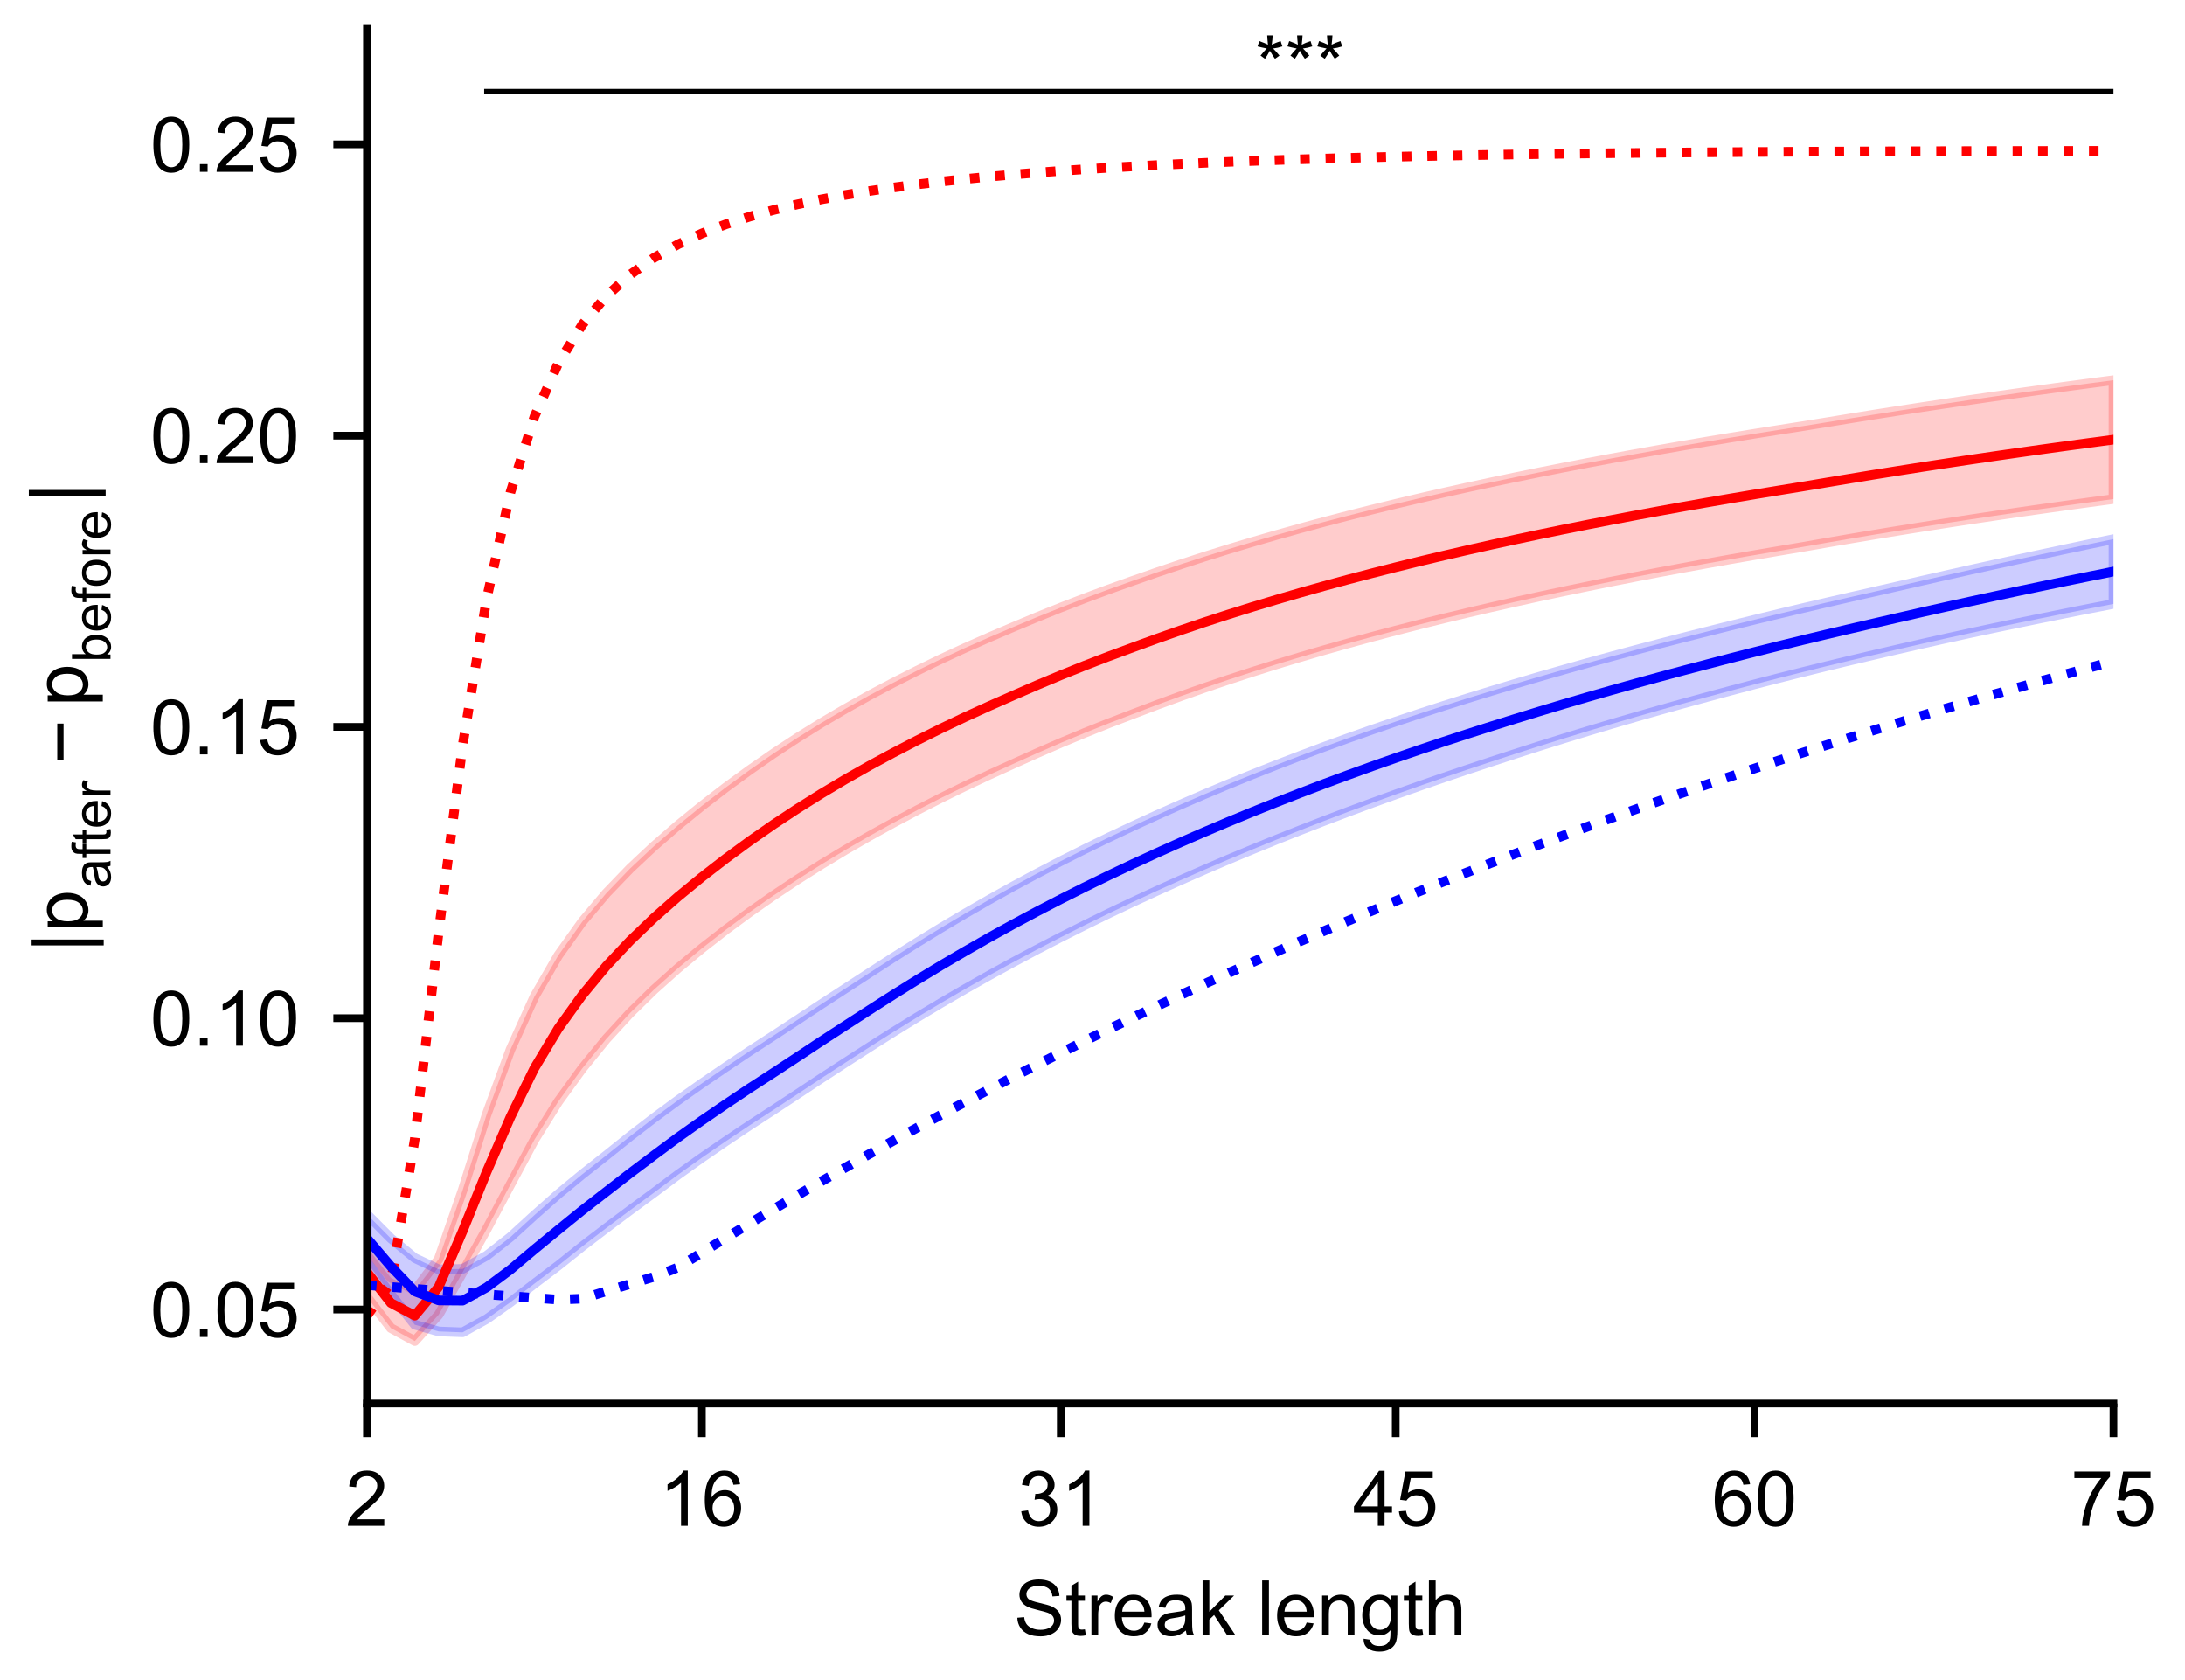 <?xml version="1.0" encoding="utf-8" standalone="no"?>
<!DOCTYPE svg PUBLIC "-//W3C//DTD SVG 1.1//EN"
  "http://www.w3.org/Graphics/SVG/1.1/DTD/svg11.dtd">
<!-- Created with matplotlib (https://matplotlib.org/) -->
<svg height="174.96pt" version="1.1" viewBox="0 0 227.52 174.96" width="227.52pt" xmlns="http://www.w3.org/2000/svg" xmlns:xlink="http://www.w3.org/1999/xlink">
 <defs>
  <style type="text/css">*{stroke-linecap:butt;stroke-linejoin:round;}</style>
 </defs>
 <g id="figure_1">
  <g id="patch_1">
   <path d="M 0 174.96 
L 227.52 174.96 
L 227.52 0 
L 0 0 
z
" style="fill:#ffffff;"/>
  </g>
  <g id="axes_1">
   <g id="patch_2">
    <path d="M 38.209 146.136 
L 220.071 146.136 
L 220.071 3 
L 38.209 3 
z
" style="fill:#ffffff;"/>
   </g>
   <g id="PolyCollection_1">
    <defs>
     <path d="M 38.209 -45.085 
L 38.209 -39.922 
L 40.7 -36.682 
L 43.192 -35.33 
L 45.683 -38.084 
L 48.174 -42.496 
L 50.665 -46.962 
L 53.157 -51.648 
L 55.648 -56.297 
L 58.139 -60.279 
L 60.63 -63.72 
L 63.122 -66.778 
L 65.613 -69.495 
L 68.104 -71.927 
L 70.595 -74.152 
L 73.087 -76.219 
L 75.578 -78.16 
L 78.069 -79.996 
L 80.56 -81.737 
L 83.052 -83.393 
L 85.543 -84.97 
L 88.034 -86.474 
L 90.525 -87.912 
L 93.017 -89.287 
L 95.508 -90.61 
L 97.999 -91.886 
L 100.491 -93.108 
L 102.982 -94.279 
L 105.473 -95.413 
L 107.964 -96.531 
L 110.456 -97.614 
L 112.947 -98.652 
L 115.438 -99.648 
L 117.929 -100.602 
L 120.421 -101.551 
L 122.912 -102.463 
L 125.403 -103.341 
L 127.894 -104.185 
L 130.386 -104.998 
L 132.877 -105.781 
L 135.368 -106.537 
L 137.859 -107.265 
L 140.351 -107.969 
L 142.842 -108.649 
L 145.333 -109.306 
L 147.824 -109.943 
L 150.316 -110.56 
L 152.807 -111.157 
L 155.298 -111.737 
L 157.789 -112.3 
L 160.281 -112.848 
L 162.772 -113.379 
L 165.263 -113.897 
L 167.755 -114.401 
L 170.246 -114.891 
L 172.737 -115.37 
L 175.228 -115.836 
L 177.72 -116.291 
L 180.211 -116.735 
L 182.702 -117.168 
L 185.193 -117.592 
L 187.685 -118.012 
L 190.176 -118.446 
L 192.667 -118.875 
L 195.158 -119.293 
L 197.65 -119.701 
L 200.141 -120.1 
L 202.632 -120.49 
L 205.123 -120.872 
L 207.615 -121.245 
L 210.106 -121.611 
L 212.597 -121.968 
L 215.088 -122.319 
L 217.58 -122.662 
L 220.071 -122.998 
L 220.071 -135.375 
L 220.071 -135.375 
L 217.58 -135.049 
L 215.088 -134.716 
L 212.597 -134.376 
L 210.106 -134.03 
L 207.615 -133.677 
L 205.123 -133.316 
L 202.632 -132.948 
L 200.141 -132.573 
L 197.65 -132.19 
L 195.158 -131.798 
L 192.667 -131.398 
L 190.176 -130.99 
L 187.685 -130.589 
L 185.193 -130.198 
L 182.702 -129.804 
L 180.211 -129.399 
L 177.72 -128.986 
L 175.228 -128.562 
L 172.737 -128.127 
L 170.246 -127.682 
L 167.755 -127.226 
L 165.263 -126.757 
L 162.772 -126.276 
L 160.281 -125.782 
L 157.789 -125.274 
L 155.298 -124.752 
L 152.807 -124.215 
L 150.316 -123.661 
L 147.824 -123.09 
L 145.333 -122.502 
L 142.842 -121.894 
L 140.351 -121.266 
L 137.859 -120.616 
L 135.368 -119.944 
L 132.877 -119.247 
L 130.386 -118.525 
L 127.894 -117.776 
L 125.403 -116.999 
L 122.912 -116.191 
L 120.421 -115.352 
L 117.929 -114.481 
L 115.438 -113.593 
L 112.947 -112.668 
L 110.456 -111.705 
L 107.964 -110.702 
L 105.473 -109.661 
L 102.982 -108.597 
L 100.491 -107.5 
L 97.999 -106.349 
L 95.508 -105.141 
L 93.017 -103.881 
L 90.525 -102.562 
L 88.034 -101.172 
L 85.543 -99.705 
L 83.052 -98.156 
L 80.56 -96.521 
L 78.069 -94.796 
L 75.578 -92.977 
L 73.087 -91.058 
L 70.595 -89.03 
L 68.104 -86.87 
L 65.613 -84.536 
L 63.122 -81.948 
L 60.63 -78.991 
L 58.139 -75.496 
L 55.648 -71.19 
L 53.157 -65.691 
L 50.665 -58.903 
L 48.174 -51.052 
L 45.683 -43.873 
L 43.192 -40.623 
L 40.7 -41.925 
L 38.209 -45.085 
z
" id="m8fb9ba92ef" style="stroke:#ff0000;stroke-opacity:0.2;"/>
    </defs>
    <g clip-path="url(#pa15380b3b1)">
     <use style="fill:#ff0000;fill-opacity:0.2;stroke:#ff0000;stroke-opacity:0.2;" x="0" xlink:href="#m8fb9ba92ef" y="174.96"/>
    </g>
   </g>
   <g id="PolyCollection_2">
    <defs>
     <path d="M 38.209 -48.529 
L 38.209 -43.529 
L 40.7 -40.185 
L 43.192 -37.029 
L 45.683 -36.332 
L 48.174 -36.239 
L 50.665 -37.62 
L 53.157 -39.386 
L 55.648 -41.314 
L 58.139 -43.197 
L 60.63 -45.187 
L 63.122 -47.095 
L 65.613 -48.958 
L 68.104 -50.79 
L 70.595 -52.65 
L 73.087 -54.426 
L 75.578 -56.134 
L 78.069 -57.803 
L 80.56 -59.415 
L 83.052 -61.056 
L 85.543 -62.708 
L 88.034 -64.329 
L 90.525 -65.93 
L 93.017 -67.509 
L 95.508 -69.046 
L 97.999 -70.538 
L 100.491 -71.987 
L 102.982 -73.395 
L 105.473 -74.763 
L 107.964 -76.091 
L 110.456 -77.38 
L 112.947 -78.633 
L 115.438 -79.851 
L 117.929 -81.035 
L 120.421 -82.188 
L 122.912 -83.31 
L 125.403 -84.404 
L 127.894 -85.47 
L 130.386 -86.51 
L 132.877 -87.524 
L 135.368 -88.514 
L 137.859 -89.481 
L 140.351 -90.426 
L 142.842 -91.349 
L 145.333 -92.251 
L 147.824 -93.133 
L 150.316 -93.995 
L 152.807 -94.838 
L 155.298 -95.662 
L 157.789 -96.476 
L 160.281 -97.275 
L 162.772 -98.055 
L 165.263 -98.818 
L 167.755 -99.564 
L 170.246 -100.292 
L 172.737 -101.004 
L 175.228 -101.7 
L 177.72 -102.382 
L 180.211 -103.054 
L 182.702 -103.712 
L 185.193 -104.354 
L 187.685 -104.982 
L 190.176 -105.596 
L 192.667 -106.196 
L 195.158 -106.782 
L 197.65 -107.363 
L 200.141 -107.934 
L 202.632 -108.492 
L 205.123 -109.036 
L 207.615 -109.568 
L 210.106 -110.087 
L 212.597 -110.596 
L 215.088 -111.103 
L 217.58 -111.598 
L 220.071 -112.081 
L 220.071 -118.83 
L 220.071 -118.83 
L 217.58 -118.312 
L 215.088 -117.787 
L 212.597 -117.256 
L 210.106 -116.719 
L 207.615 -116.175 
L 205.123 -115.624 
L 202.632 -115.066 
L 200.141 -114.5 
L 197.65 -113.928 
L 195.158 -113.357 
L 192.667 -112.793 
L 190.176 -112.219 
L 187.685 -111.635 
L 185.193 -111.042 
L 182.702 -110.438 
L 180.211 -109.823 
L 177.72 -109.197 
L 175.228 -108.567 
L 172.737 -107.926 
L 170.246 -107.272 
L 167.755 -106.604 
L 165.263 -105.921 
L 162.772 -105.222 
L 160.281 -104.506 
L 157.789 -103.772 
L 155.298 -103.022 
L 152.807 -102.256 
L 150.316 -101.47 
L 147.824 -100.663 
L 145.333 -99.832 
L 142.842 -98.978 
L 140.351 -98.1 
L 137.859 -97.196 
L 135.368 -96.265 
L 132.877 -95.307 
L 130.386 -94.321 
L 127.894 -93.306 
L 125.403 -92.261 
L 122.912 -91.186 
L 120.421 -90.079 
L 117.929 -88.938 
L 115.438 -87.763 
L 112.947 -86.551 
L 110.456 -85.3 
L 107.964 -84.006 
L 105.473 -82.667 
L 102.982 -81.28 
L 100.491 -79.846 
L 97.999 -78.366 
L 95.508 -76.839 
L 93.017 -75.268 
L 90.525 -73.661 
L 88.034 -72.045 
L 85.543 -70.426 
L 83.052 -68.782 
L 80.56 -67.143 
L 78.069 -65.53 
L 75.578 -63.864 
L 73.087 -62.164 
L 70.595 -60.404 
L 68.104 -58.572 
L 65.613 -56.656 
L 63.122 -54.659 
L 60.63 -52.696 
L 58.139 -50.643 
L 55.648 -48.443 
L 53.157 -46.169 
L 50.665 -44.214 
L 48.174 -42.845 
L 45.683 -42.795 
L 43.192 -43.972 
L 40.7 -46.021 
L 38.209 -48.529 
z
" id="mcf97869ec0" style="stroke:#0000ff;stroke-opacity:0.2;"/>
    </defs>
    <g clip-path="url(#pa15380b3b1)">
     <use style="fill:#0000ff;fill-opacity:0.2;stroke:#0000ff;stroke-opacity:0.2;" x="0" xlink:href="#mcf97869ec0" y="174.96"/>
    </g>
   </g>
   <g id="matplotlib.axis_1">
    <g id="xtick_1">
     <g id="line2d_1">
      <defs>
       <path d="M 0 0 
L 0 3.5 
" id="ma6a903e033" style="stroke:#000000;stroke-width:0.8;"/>
      </defs>
      <g>
       <use style="stroke:#000000;stroke-width:0.8;" x="38.209" xlink:href="#ma6a903e033" y="146.136"/>
      </g>
     </g>
     <g id="text_1">
      <!-- 2 -->
      <g transform="translate(35.985 158.862)scale(0.08 -0.08)">
       <defs>
        <path d="M 50.344 8.453 
L 50.344 0 
L 3.031 0 
Q 2.938 3.172 4.047 6.109 
Q 5.859 10.938 9.828 15.625 
Q 13.812 20.312 21.344 26.469 
Q 33.016 36.031 37.109 41.625 
Q 41.219 47.219 41.219 52.203 
Q 41.219 57.422 37.469 61 
Q 33.734 64.594 27.734 64.594 
Q 21.391 64.594 17.578 60.781 
Q 13.766 56.984 13.719 50.25 
L 4.688 51.172 
Q 5.609 61.281 11.656 66.578 
Q 17.719 71.875 27.938 71.875 
Q 38.234 71.875 44.234 66.156 
Q 50.25 60.453 50.25 52 
Q 50.25 47.703 48.484 43.547 
Q 46.734 39.406 42.656 34.812 
Q 38.578 30.219 29.109 22.219 
Q 21.188 15.578 18.938 13.203 
Q 16.703 10.844 15.234 8.453 
z
" id="ArialMT-50"/>
       </defs>
       <use xlink:href="#ArialMT-50"/>
      </g>
     </g>
    </g>
    <g id="xtick_2">
     <g id="line2d_2">
      <g>
       <use style="stroke:#000000;stroke-width:0.8;" x="73.087" xlink:href="#ma6a903e033" y="146.136"/>
      </g>
     </g>
     <g id="text_2">
      <!-- 16 -->
      <g transform="translate(68.638 158.862)scale(0.08 -0.08)">
       <defs>
        <path d="M 37.25 0 
L 28.469 0 
L 28.469 56 
Q 25.297 52.984 20.141 49.953 
Q 14.984 46.922 10.891 45.406 
L 10.891 53.906 
Q 18.266 57.375 23.781 62.297 
Q 29.297 67.234 31.594 71.875 
L 37.25 71.875 
z
" id="ArialMT-49"/>
        <path d="M 49.75 54.047 
L 41.016 53.375 
Q 39.844 58.547 37.703 60.891 
Q 34.125 64.656 28.906 64.656 
Q 24.703 64.656 21.531 62.312 
Q 17.391 59.281 14.984 53.469 
Q 12.594 47.656 12.5 36.922 
Q 15.672 41.75 20.266 44.094 
Q 24.859 46.438 29.891 46.438 
Q 38.672 46.438 44.844 39.969 
Q 51.031 33.5 51.031 23.25 
Q 51.031 16.5 48.125 10.719 
Q 45.219 4.938 40.141 1.859 
Q 35.062 -1.219 28.609 -1.219 
Q 17.625 -1.219 10.688 6.859 
Q 3.766 14.938 3.766 33.5 
Q 3.766 54.25 11.422 63.672 
Q 18.109 71.875 29.438 71.875 
Q 37.891 71.875 43.281 67.141 
Q 48.688 62.406 49.75 54.047 
z
M 13.875 23.188 
Q 13.875 18.656 15.797 14.5 
Q 17.719 10.359 21.188 8.172 
Q 24.656 6 28.469 6 
Q 34.031 6 38.031 10.484 
Q 42.047 14.984 42.047 22.703 
Q 42.047 30.125 38.078 34.391 
Q 34.125 38.672 28.125 38.672 
Q 22.172 38.672 18.016 34.391 
Q 13.875 30.125 13.875 23.188 
z
" id="ArialMT-54"/>
       </defs>
       <use xlink:href="#ArialMT-49"/>
       <use x="55.615" xlink:href="#ArialMT-54"/>
      </g>
     </g>
    </g>
    <g id="xtick_3">
     <g id="line2d_3">
      <g>
       <use style="stroke:#000000;stroke-width:0.8;" x="110.456" xlink:href="#ma6a903e033" y="146.136"/>
      </g>
     </g>
     <g id="text_3">
      <!-- 31 -->
      <g transform="translate(106.007 158.862)scale(0.08 -0.08)">
       <defs>
        <path d="M 4.203 18.891 
L 12.984 20.062 
Q 14.5 12.594 18.141 9.297 
Q 21.781 6 27 6 
Q 33.203 6 37.469 10.297 
Q 41.75 14.594 41.75 20.953 
Q 41.75 27 37.797 30.922 
Q 33.844 34.859 27.734 34.859 
Q 25.25 34.859 21.531 33.891 
L 22.516 41.609 
Q 23.391 41.5 23.922 41.5 
Q 29.547 41.5 34.031 44.422 
Q 38.531 47.359 38.531 53.469 
Q 38.531 58.297 35.25 61.469 
Q 31.984 64.656 26.812 64.656 
Q 21.688 64.656 18.266 61.422 
Q 14.844 58.203 13.875 51.766 
L 5.078 53.328 
Q 6.688 62.156 12.391 67.016 
Q 18.109 71.875 26.609 71.875 
Q 32.469 71.875 37.391 69.359 
Q 42.328 66.844 44.938 62.5 
Q 47.562 58.156 47.562 53.266 
Q 47.562 48.641 45.062 44.828 
Q 42.578 41.016 37.703 38.766 
Q 44.047 37.312 47.562 32.688 
Q 51.078 28.078 51.078 21.141 
Q 51.078 11.766 44.234 5.25 
Q 37.406 -1.266 26.953 -1.266 
Q 17.531 -1.266 11.297 4.344 
Q 5.078 9.969 4.203 18.891 
z
" id="ArialMT-51"/>
       </defs>
       <use xlink:href="#ArialMT-51"/>
       <use x="55.615" xlink:href="#ArialMT-49"/>
      </g>
     </g>
    </g>
    <g id="xtick_4">
     <g id="line2d_4">
      <g>
       <use style="stroke:#000000;stroke-width:0.8;" x="145.333" xlink:href="#ma6a903e033" y="146.136"/>
      </g>
     </g>
     <g id="text_4">
      <!-- 45 -->
      <g transform="translate(140.884 158.862)scale(0.08 -0.08)">
       <defs>
        <path d="M 32.328 0 
L 32.328 17.141 
L 1.266 17.141 
L 1.266 25.203 
L 33.938 71.578 
L 41.109 71.578 
L 41.109 25.203 
L 50.781 25.203 
L 50.781 17.141 
L 41.109 17.141 
L 41.109 0 
z
M 32.328 25.203 
L 32.328 57.469 
L 9.906 25.203 
z
" id="ArialMT-52"/>
        <path d="M 4.156 18.75 
L 13.375 19.531 
Q 14.406 12.797 18.141 9.391 
Q 21.875 6 27.156 6 
Q 33.5 6 37.891 10.781 
Q 42.281 15.578 42.281 23.484 
Q 42.281 31 38.062 35.344 
Q 33.844 39.703 27 39.703 
Q 22.75 39.703 19.328 37.766 
Q 15.922 35.844 13.969 32.766 
L 5.719 33.844 
L 12.641 70.609 
L 48.25 70.609 
L 48.25 62.203 
L 19.672 62.203 
L 15.828 42.969 
Q 22.266 47.469 29.344 47.469 
Q 38.719 47.469 45.156 40.969 
Q 51.609 34.469 51.609 24.266 
Q 51.609 14.547 45.953 7.469 
Q 39.062 -1.219 27.156 -1.219 
Q 17.391 -1.219 11.203 4.25 
Q 5.031 9.719 4.156 18.75 
z
" id="ArialMT-53"/>
       </defs>
       <use xlink:href="#ArialMT-52"/>
       <use x="55.615" xlink:href="#ArialMT-53"/>
      </g>
     </g>
    </g>
    <g id="xtick_5">
     <g id="line2d_5">
      <g>
       <use style="stroke:#000000;stroke-width:0.8;" x="182.702" xlink:href="#ma6a903e033" y="146.136"/>
      </g>
     </g>
     <g id="text_5">
      <!-- 60 -->
      <g transform="translate(178.253 158.862)scale(0.08 -0.08)">
       <defs>
        <path d="M 4.156 35.297 
Q 4.156 48 6.766 55.734 
Q 9.375 63.484 14.516 67.672 
Q 19.672 71.875 27.484 71.875 
Q 33.25 71.875 37.594 69.547 
Q 41.938 67.234 44.766 62.859 
Q 47.609 58.5 49.219 52.219 
Q 50.828 45.953 50.828 35.297 
Q 50.828 22.703 48.234 14.969 
Q 45.656 7.234 40.5 3 
Q 35.359 -1.219 27.484 -1.219 
Q 17.141 -1.219 11.234 6.203 
Q 4.156 15.141 4.156 35.297 
z
M 13.188 35.297 
Q 13.188 17.672 17.312 11.828 
Q 21.438 6 27.484 6 
Q 33.547 6 37.672 11.859 
Q 41.797 17.719 41.797 35.297 
Q 41.797 52.984 37.672 58.781 
Q 33.547 64.594 27.391 64.594 
Q 21.344 64.594 17.719 59.469 
Q 13.188 52.938 13.188 35.297 
z
" id="ArialMT-48"/>
       </defs>
       <use xlink:href="#ArialMT-54"/>
       <use x="55.615" xlink:href="#ArialMT-48"/>
      </g>
     </g>
    </g>
    <g id="xtick_6">
     <g id="line2d_6">
      <g>
       <use style="stroke:#000000;stroke-width:0.8;" x="220.071" xlink:href="#ma6a903e033" y="146.136"/>
      </g>
     </g>
     <g id="text_6">
      <!-- 75 -->
      <g transform="translate(215.622 158.862)scale(0.08 -0.08)">
       <defs>
        <path d="M 4.734 62.203 
L 4.734 70.656 
L 51.078 70.656 
L 51.078 63.812 
Q 44.234 56.547 37.516 44.484 
Q 30.812 32.422 27.156 19.672 
Q 24.516 10.688 23.781 0 
L 14.75 0 
Q 14.891 8.453 18.062 20.406 
Q 21.234 32.375 27.172 43.484 
Q 33.109 54.594 39.797 62.203 
z
" id="ArialMT-55"/>
       </defs>
       <use xlink:href="#ArialMT-55"/>
       <use x="55.615" xlink:href="#ArialMT-53"/>
      </g>
     </g>
    </g>
    <g id="text_7">
     <!-- Streak length -->
     <g transform="translate(105.571 170.276)scale(0.08 -0.08)">
      <defs>
       <path d="M 4.5 23 
L 13.422 23.781 
Q 14.062 18.406 16.375 14.969 
Q 18.703 11.531 23.578 9.406 
Q 28.469 7.281 34.578 7.281 
Q 39.984 7.281 44.141 8.891 
Q 48.297 10.5 50.312 13.297 
Q 52.344 16.109 52.344 19.438 
Q 52.344 22.797 50.391 25.312 
Q 48.438 27.828 43.953 29.547 
Q 41.062 30.672 31.203 33.031 
Q 21.344 35.406 17.391 37.5 
Q 12.25 40.188 9.734 44.156 
Q 7.234 48.141 7.234 53.078 
Q 7.234 58.5 10.297 63.203 
Q 13.375 67.922 19.281 70.359 
Q 25.203 72.797 32.422 72.797 
Q 40.375 72.797 46.453 70.234 
Q 52.547 67.672 55.812 62.688 
Q 59.078 57.719 59.328 51.422 
L 50.25 50.734 
Q 49.516 57.516 45.281 60.984 
Q 41.062 64.453 32.812 64.453 
Q 24.219 64.453 20.281 61.297 
Q 16.359 58.156 16.359 53.719 
Q 16.359 49.859 19.141 47.359 
Q 21.875 44.875 33.422 42.266 
Q 44.969 39.656 49.266 37.703 
Q 55.516 34.812 58.484 30.391 
Q 61.469 25.984 61.469 20.219 
Q 61.469 14.5 58.203 9.438 
Q 54.938 4.391 48.797 1.578 
Q 42.672 -1.219 35.016 -1.219 
Q 25.297 -1.219 18.719 1.609 
Q 12.156 4.438 8.422 10.125 
Q 4.688 15.828 4.5 23 
z
" id="ArialMT-83"/>
       <path d="M 25.781 7.859 
L 27.047 0.094 
Q 23.344 -0.688 20.406 -0.688 
Q 15.625 -0.688 12.984 0.828 
Q 10.359 2.344 9.281 4.812 
Q 8.203 7.281 8.203 15.188 
L 8.203 45.016 
L 1.766 45.016 
L 1.766 51.859 
L 8.203 51.859 
L 8.203 64.703 
L 16.938 69.969 
L 16.938 51.859 
L 25.781 51.859 
L 25.781 45.016 
L 16.938 45.016 
L 16.938 14.703 
Q 16.938 10.938 17.406 9.859 
Q 17.875 8.797 18.922 8.156 
Q 19.969 7.516 21.922 7.516 
Q 23.391 7.516 25.781 7.859 
z
" id="ArialMT-116"/>
       <path d="M 6.5 0 
L 6.5 51.859 
L 14.406 51.859 
L 14.406 44 
Q 17.438 49.516 20 51.266 
Q 22.562 53.031 25.641 53.031 
Q 30.078 53.031 34.672 50.203 
L 31.641 42.047 
Q 28.422 43.953 25.203 43.953 
Q 22.312 43.953 20.016 42.219 
Q 17.719 40.484 16.75 37.406 
Q 15.281 32.719 15.281 27.156 
L 15.281 0 
z
" id="ArialMT-114"/>
       <path d="M 42.094 16.703 
L 51.172 15.578 
Q 49.031 7.625 43.219 3.219 
Q 37.406 -1.172 28.375 -1.172 
Q 17 -1.172 10.328 5.828 
Q 3.656 12.844 3.656 25.484 
Q 3.656 38.578 10.391 45.797 
Q 17.141 53.031 27.875 53.031 
Q 38.281 53.031 44.875 45.953 
Q 51.469 38.875 51.469 26.031 
Q 51.469 25.25 51.422 23.688 
L 12.75 23.688 
Q 13.234 15.141 17.578 10.594 
Q 21.922 6.062 28.422 6.062 
Q 33.25 6.062 36.672 8.594 
Q 40.094 11.141 42.094 16.703 
z
M 13.234 30.906 
L 42.188 30.906 
Q 41.609 37.453 38.875 40.719 
Q 34.672 45.797 27.984 45.797 
Q 21.922 45.797 17.797 41.75 
Q 13.672 37.703 13.234 30.906 
z
" id="ArialMT-101"/>
       <path d="M 40.438 6.391 
Q 35.547 2.25 31.031 0.531 
Q 26.516 -1.172 21.344 -1.172 
Q 12.797 -1.172 8.203 3 
Q 3.609 7.172 3.609 13.672 
Q 3.609 17.484 5.344 20.625 
Q 7.078 23.781 9.891 25.688 
Q 12.703 27.594 16.219 28.562 
Q 18.797 29.25 24.031 29.891 
Q 34.672 31.156 39.703 32.906 
Q 39.75 34.719 39.75 35.203 
Q 39.75 40.578 37.25 42.781 
Q 33.891 45.75 27.25 45.75 
Q 21.047 45.75 18.094 43.578 
Q 15.141 41.406 13.719 35.891 
L 5.125 37.062 
Q 6.297 42.578 8.984 45.969 
Q 11.672 49.359 16.75 51.188 
Q 21.828 53.031 28.516 53.031 
Q 35.156 53.031 39.297 51.469 
Q 43.453 49.906 45.406 47.531 
Q 47.359 45.172 48.141 41.547 
Q 48.578 39.312 48.578 33.453 
L 48.578 21.734 
Q 48.578 9.469 49.141 6.219 
Q 49.703 2.984 51.375 0 
L 42.188 0 
Q 40.828 2.734 40.438 6.391 
z
M 39.703 26.031 
Q 34.906 24.078 25.344 22.703 
Q 19.922 21.922 17.672 20.938 
Q 15.438 19.969 14.203 18.094 
Q 12.984 16.219 12.984 13.922 
Q 12.984 10.406 15.641 8.062 
Q 18.312 5.719 23.438 5.719 
Q 28.516 5.719 32.469 7.938 
Q 36.422 10.156 38.281 14.016 
Q 39.703 17 39.703 22.797 
z
" id="ArialMT-97"/>
       <path d="M 6.641 0 
L 6.641 71.578 
L 15.438 71.578 
L 15.438 30.766 
L 36.234 51.859 
L 47.609 51.859 
L 27.781 32.625 
L 49.609 0 
L 38.766 0 
L 21.625 26.516 
L 15.438 20.562 
L 15.438 0 
z
" id="ArialMT-107"/>
       <path id="ArialMT-32"/>
       <path d="M 6.391 0 
L 6.391 71.578 
L 15.188 71.578 
L 15.188 0 
z
" id="ArialMT-108"/>
       <path d="M 6.594 0 
L 6.594 51.859 
L 14.5 51.859 
L 14.5 44.484 
Q 20.219 53.031 31 53.031 
Q 35.688 53.031 39.625 51.344 
Q 43.562 49.656 45.516 46.922 
Q 47.469 44.188 48.25 40.438 
Q 48.734 37.984 48.734 31.891 
L 48.734 0 
L 39.938 0 
L 39.938 31.547 
Q 39.938 36.922 38.906 39.578 
Q 37.891 42.234 35.281 43.812 
Q 32.672 45.406 29.156 45.406 
Q 23.531 45.406 19.453 41.844 
Q 15.375 38.281 15.375 28.328 
L 15.375 0 
z
" id="ArialMT-110"/>
       <path d="M 4.984 -4.297 
L 13.531 -5.562 
Q 14.062 -9.516 16.5 -11.328 
Q 19.781 -13.766 25.438 -13.766 
Q 31.547 -13.766 34.859 -11.328 
Q 38.188 -8.891 39.359 -4.5 
Q 40.047 -1.812 39.984 6.781 
Q 34.234 0 25.641 0 
Q 14.938 0 9.078 7.719 
Q 3.219 15.438 3.219 26.219 
Q 3.219 33.641 5.906 39.906 
Q 8.594 46.188 13.688 49.609 
Q 18.797 53.031 25.688 53.031 
Q 34.859 53.031 40.828 45.609 
L 40.828 51.859 
L 48.922 51.859 
L 48.922 7.031 
Q 48.922 -5.078 46.453 -10.125 
Q 44 -15.188 38.641 -18.109 
Q 33.297 -21.047 25.484 -21.047 
Q 16.219 -21.047 10.5 -16.875 
Q 4.781 -12.703 4.984 -4.297 
z
M 12.25 26.859 
Q 12.25 16.656 16.297 11.969 
Q 20.359 7.281 26.469 7.281 
Q 32.516 7.281 36.609 11.938 
Q 40.719 16.609 40.719 26.562 
Q 40.719 36.078 36.5 40.906 
Q 32.281 45.75 26.312 45.75 
Q 20.453 45.75 16.344 40.984 
Q 12.25 36.234 12.25 26.859 
z
" id="ArialMT-103"/>
       <path d="M 6.594 0 
L 6.594 71.578 
L 15.375 71.578 
L 15.375 45.906 
Q 21.531 53.031 30.906 53.031 
Q 36.672 53.031 40.922 50.75 
Q 45.172 48.484 47 44.484 
Q 48.828 40.484 48.828 32.859 
L 48.828 0 
L 40.047 0 
L 40.047 32.859 
Q 40.047 39.453 37.188 42.453 
Q 34.328 45.453 29.109 45.453 
Q 25.203 45.453 21.75 43.422 
Q 18.312 41.406 16.844 37.938 
Q 15.375 34.469 15.375 28.375 
L 15.375 0 
z
" id="ArialMT-104"/>
      </defs>
      <use xlink:href="#ArialMT-83"/>
      <use x="66.699" xlink:href="#ArialMT-116"/>
      <use x="94.482" xlink:href="#ArialMT-114"/>
      <use x="127.783" xlink:href="#ArialMT-101"/>
      <use x="183.398" xlink:href="#ArialMT-97"/>
      <use x="239.014" xlink:href="#ArialMT-107"/>
      <use x="289.014" xlink:href="#ArialMT-32"/>
      <use x="316.797" xlink:href="#ArialMT-108"/>
      <use x="339.014" xlink:href="#ArialMT-101"/>
      <use x="394.629" xlink:href="#ArialMT-110"/>
      <use x="450.244" xlink:href="#ArialMT-103"/>
      <use x="505.859" xlink:href="#ArialMT-116"/>
      <use x="533.643" xlink:href="#ArialMT-104"/>
     </g>
    </g>
   </g>
   <g id="matplotlib.axis_2">
    <g id="ytick_1">
     <g id="line2d_7">
      <defs>
       <path d="M 0 0 
L -3.5 0 
" id="m695e4a77be" style="stroke:#000000;stroke-width:0.8;"/>
      </defs>
      <g>
       <use style="stroke:#000000;stroke-width:0.8;" x="38.209" xlink:href="#m695e4a77be" y="136.341"/>
      </g>
     </g>
     <g id="text_8">
      <!-- 0.05 -->
      <g transform="translate(15.64 139.204)scale(0.08 -0.08)">
       <defs>
        <path d="M 9.078 0 
L 9.078 10.016 
L 19.094 10.016 
L 19.094 0 
z
" id="ArialMT-46"/>
       </defs>
       <use xlink:href="#ArialMT-48"/>
       <use x="55.615" xlink:href="#ArialMT-46"/>
       <use x="83.398" xlink:href="#ArialMT-48"/>
       <use x="139.014" xlink:href="#ArialMT-53"/>
      </g>
     </g>
    </g>
    <g id="ytick_2">
     <g id="line2d_8">
      <g>
       <use style="stroke:#000000;stroke-width:0.8;" x="38.209" xlink:href="#m695e4a77be" y="106.012"/>
      </g>
     </g>
     <g id="text_9">
      <!-- 0.10 -->
      <g transform="translate(15.64 108.875)scale(0.08 -0.08)">
       <use xlink:href="#ArialMT-48"/>
       <use x="55.615" xlink:href="#ArialMT-46"/>
       <use x="83.398" xlink:href="#ArialMT-49"/>
       <use x="139.014" xlink:href="#ArialMT-48"/>
      </g>
     </g>
    </g>
    <g id="ytick_3">
     <g id="line2d_9">
      <g>
       <use style="stroke:#000000;stroke-width:0.8;" x="38.209" xlink:href="#m695e4a77be" y="75.684"/>
      </g>
     </g>
     <g id="text_10">
      <!-- 0.15 -->
      <g transform="translate(15.64 78.547)scale(0.08 -0.08)">
       <use xlink:href="#ArialMT-48"/>
       <use x="55.615" xlink:href="#ArialMT-46"/>
       <use x="83.398" xlink:href="#ArialMT-49"/>
       <use x="139.014" xlink:href="#ArialMT-53"/>
      </g>
     </g>
    </g>
    <g id="ytick_4">
     <g id="line2d_10">
      <g>
       <use style="stroke:#000000;stroke-width:0.8;" x="38.209" xlink:href="#m695e4a77be" y="45.356"/>
      </g>
     </g>
     <g id="text_11">
      <!-- 0.20 -->
      <g transform="translate(15.64 48.219)scale(0.08 -0.08)">
       <use xlink:href="#ArialMT-48"/>
       <use x="55.615" xlink:href="#ArialMT-46"/>
       <use x="83.398" xlink:href="#ArialMT-50"/>
       <use x="139.014" xlink:href="#ArialMT-48"/>
      </g>
     </g>
    </g>
    <g id="ytick_5">
     <g id="line2d_11">
      <g>
       <use style="stroke:#000000;stroke-width:0.8;" x="38.209" xlink:href="#m695e4a77be" y="15.028"/>
      </g>
     </g>
     <g id="text_12">
      <!-- 0.25 -->
      <g transform="translate(15.64 17.891)scale(0.08 -0.08)">
       <use xlink:href="#ArialMT-48"/>
       <use x="55.615" xlink:href="#ArialMT-46"/>
       <use x="83.398" xlink:href="#ArialMT-50"/>
       <use x="139.014" xlink:href="#ArialMT-53"/>
      </g>
     </g>
    </g>
    <g id="text_13">
     <!-- $\mathregular{| p_{after} - p_{before}} |}$ -->
     <g transform="translate(9.16 99.168)rotate(-90)scale(0.08 -0.08)">
      <defs>
       <path d="M 9.188 -21.047 
L 9.188 72.797 
L 16.844 72.797 
L 16.844 -21.047 
z
" id="ArialMT-124"/>
       <path d="M 6.594 -19.875 
L 6.594 51.859 
L 14.594 51.859 
L 14.594 45.125 
Q 17.438 49.078 21 51.047 
Q 24.562 53.031 29.641 53.031 
Q 36.281 53.031 41.359 49.609 
Q 46.438 46.188 49.016 39.953 
Q 51.609 33.734 51.609 26.312 
Q 51.609 18.359 48.75 11.984 
Q 45.906 5.609 40.453 2.219 
Q 35.016 -1.172 29 -1.172 
Q 24.609 -1.172 21.109 0.688 
Q 17.625 2.547 15.375 5.375 
L 15.375 -19.875 
z
M 14.547 25.641 
Q 14.547 15.625 18.594 10.844 
Q 22.656 6.062 28.422 6.062 
Q 34.281 6.062 38.453 11.016 
Q 42.625 15.969 42.625 26.375 
Q 42.625 36.281 38.547 41.203 
Q 34.469 46.141 28.812 46.141 
Q 23.188 46.141 18.859 40.891 
Q 14.547 35.641 14.547 25.641 
z
" id="ArialMT-112"/>
       <path d="M 8.688 0 
L 8.688 45.016 
L 0.922 45.016 
L 0.922 51.859 
L 8.688 51.859 
L 8.688 57.375 
Q 8.688 62.594 9.625 65.141 
Q 10.891 68.562 14.078 70.672 
Q 17.281 72.797 23.047 72.797 
Q 26.766 72.797 31.25 71.922 
L 29.938 64.266 
Q 27.203 64.75 24.75 64.75 
Q 20.75 64.75 19.094 63.031 
Q 17.438 61.328 17.438 56.641 
L 17.438 51.859 
L 27.547 51.859 
L 27.547 45.016 
L 17.438 45.016 
L 17.438 0 
z
" id="ArialMT-102"/>
       <path d="M 52.828 31.203 
L 5.562 31.203 
L 5.562 39.406 
L 52.828 39.406 
z
" id="ArialMT-8722"/>
       <path d="M 14.703 0 
L 6.547 0 
L 6.547 71.578 
L 15.328 71.578 
L 15.328 46.047 
Q 20.906 53.031 29.547 53.031 
Q 34.328 53.031 38.594 51.094 
Q 42.875 49.172 45.625 45.672 
Q 48.391 42.188 49.953 37.25 
Q 51.516 32.328 51.516 26.703 
Q 51.516 13.375 44.922 6.094 
Q 38.328 -1.172 29.109 -1.172 
Q 19.922 -1.172 14.703 6.5 
z
M 14.594 26.312 
Q 14.594 17 17.141 12.844 
Q 21.297 6.062 28.375 6.062 
Q 34.125 6.062 38.328 11.062 
Q 42.531 16.062 42.531 25.984 
Q 42.531 36.141 38.5 40.969 
Q 34.469 45.797 28.766 45.797 
Q 23 45.797 18.797 40.797 
Q 14.594 35.797 14.594 26.312 
z
" id="ArialMT-98"/>
       <path d="M 3.328 25.922 
Q 3.328 40.328 11.328 47.266 
Q 18.016 53.031 27.641 53.031 
Q 38.328 53.031 45.109 46.016 
Q 51.906 39.016 51.906 26.656 
Q 51.906 16.656 48.906 10.906 
Q 45.906 5.172 40.156 2 
Q 34.422 -1.172 27.641 -1.172 
Q 16.75 -1.172 10.031 5.812 
Q 3.328 12.797 3.328 25.922 
z
M 12.359 25.922 
Q 12.359 15.969 16.703 11.016 
Q 21.047 6.062 27.641 6.062 
Q 34.188 6.062 38.531 11.031 
Q 42.875 16.016 42.875 26.219 
Q 42.875 35.844 38.5 40.797 
Q 34.125 45.75 27.641 45.75 
Q 21.047 45.75 16.703 40.812 
Q 12.359 35.891 12.359 25.922 
z
" id="ArialMT-111"/>
       <path d="M 21 76.422 
L 21 -23.578 
L 12.703 -23.578 
L 12.703 76.422 
z
" id="DejaVuSans-124"/>
      </defs>
      <use transform="translate(0 0.578)" xlink:href="#ArialMT-124"/>
      <use transform="translate(25.977 0.578)" xlink:href="#ArialMT-112"/>
      <use transform="translate(83.334 -29.291)scale(0.7)" xlink:href="#ArialMT-97"/>
      <use transform="translate(122.265 -29.291)scale(0.7)" xlink:href="#ArialMT-102"/>
      <use transform="translate(141.713 -29.291)scale(0.7)" xlink:href="#ArialMT-116"/>
      <use transform="translate(161.161 -29.291)scale(0.7)" xlink:href="#ArialMT-101"/>
      <use transform="translate(200.092 -29.291)scale(0.7)" xlink:href="#ArialMT-114"/>
      <use transform="translate(245.041 0.578)" xlink:href="#ArialMT-8722"/>
      <use transform="translate(320.099 0.578)" xlink:href="#ArialMT-112"/>
      <use transform="translate(377.457 -29.291)scale(0.7)" xlink:href="#ArialMT-98"/>
      <use transform="translate(416.388 -29.291)scale(0.7)" xlink:href="#ArialMT-101"/>
      <use transform="translate(455.318 -29.291)scale(0.7)" xlink:href="#ArialMT-102"/>
      <use transform="translate(474.767 -29.291)scale(0.7)" xlink:href="#ArialMT-111"/>
      <use transform="translate(513.697 -29.291)scale(0.7)" xlink:href="#ArialMT-114"/>
      <use transform="translate(537.008 -29.291)scale(0.7)" xlink:href="#ArialMT-101"/>
      <use transform="translate(580.917 0.578)" xlink:href="#DejaVuSans-124"/>
     </g>
    </g>
   </g>
   <g id="line2d_12">
    <path clip-path="url(#pa15380b3b1)" d="M 38.209 132.456 
L 40.7 135.657 
L 43.192 136.983 
L 45.683 133.982 
L 48.174 128.186 
L 50.665 122.027 
L 53.157 116.29 
L 55.648 111.217 
L 58.139 107.072 
L 60.63 103.605 
L 63.122 100.597 
L 65.613 97.944 
L 68.104 95.561 
L 70.595 93.369 
L 73.087 91.322 
L 75.578 89.392 
L 78.069 87.564 
L 80.56 85.831 
L 83.052 84.185 
L 85.543 82.622 
L 88.034 81.137 
L 90.525 79.723 
L 93.017 78.376 
L 95.508 77.084 
L 97.999 75.843 
L 100.491 74.656 
L 102.982 73.522 
L 105.473 72.423 
L 107.964 71.344 
L 110.456 70.3 
L 112.947 69.3 
L 115.438 68.34 
L 117.929 67.419 
L 120.421 66.509 
L 122.912 65.633 
L 125.403 64.79 
L 127.894 63.979 
L 130.386 63.198 
L 132.877 62.446 
L 135.368 61.72 
L 137.859 61.019 
L 140.351 60.343 
L 142.842 59.689 
L 145.333 59.056 
L 147.824 58.443 
L 150.316 57.85 
L 152.807 57.274 
L 155.298 56.715 
L 157.789 56.173 
L 160.281 55.645 
L 162.772 55.132 
L 165.263 54.633 
L 167.755 54.147 
L 170.246 53.673 
L 172.737 53.212 
L 175.228 52.761 
L 177.72 52.322 
L 180.211 51.893 
L 182.702 51.474 
L 185.193 51.065 
L 187.685 50.659 
L 190.176 50.242 
L 192.667 49.824 
L 195.158 49.415 
L 197.65 49.015 
L 200.141 48.623 
L 202.632 48.241 
L 205.123 47.866 
L 207.615 47.499 
L 210.106 47.14 
L 212.597 46.788 
L 215.088 46.443 
L 217.58 46.105 
L 220.071 45.773 
" style="fill:none;stroke:#ff0000;stroke-linecap:square;"/>
   </g>
   <g id="line2d_13">
    <path clip-path="url(#pa15380b3b1)" d="M 38.209 136.992 
L 40.7 133.51 
L 43.192 118.591 
L 45.683 96.979 
L 48.174 77.621 
L 50.665 62.377 
L 53.157 51.25 
L 55.648 43.378 
L 58.139 37.81 
L 60.63 33.802 
L 63.122 30.842 
L 65.613 28.596 
L 68.104 26.844 
L 70.595 25.444 
L 73.087 24.301 
L 75.578 23.352 
L 78.069 22.55 
L 80.56 21.864 
L 83.052 21.27 
L 85.543 20.751 
L 88.034 20.294 
L 90.525 19.888 
L 93.017 19.525 
L 95.508 19.2 
L 97.999 18.906 
L 100.491 18.64 
L 102.982 18.398 
L 105.473 18.178 
L 107.964 17.977 
L 110.456 17.792 
L 112.947 17.623 
L 115.438 17.467 
L 117.929 17.324 
L 120.421 17.192 
L 122.912 17.071 
L 125.403 16.958 
L 127.894 16.855 
L 130.386 16.759 
L 132.877 16.67 
L 135.368 16.588 
L 137.859 16.513 
L 140.351 16.443 
L 142.842 16.378 
L 145.333 16.318 
L 147.824 16.263 
L 150.316 16.212 
L 152.807 16.165 
L 155.298 16.122 
L 157.789 16.082 
L 160.281 16.045 
L 162.772 16.011 
L 165.263 15.98 
L 167.755 15.952 
L 170.246 15.926 
L 172.737 15.902 
L 175.228 15.88 
L 177.72 15.86 
L 180.211 15.841 
L 182.702 15.824 
L 185.193 15.809 
L 187.685 15.795 
L 190.176 15.783 
L 192.667 15.772 
L 195.158 15.761 
L 197.65 15.752 
L 200.141 15.744 
L 202.632 15.736 
L 205.123 15.73 
L 207.615 15.724 
L 210.106 15.718 
L 212.597 15.714 
L 215.088 15.71 
L 217.58 15.706 
L 220.071 15.703 
" style="fill:none;stroke:#ff0000;stroke-dasharray:1,1.65;stroke-dashoffset:0;"/>
   </g>
   <g id="line2d_14">
    <path clip-path="url(#pa15380b3b1)" d="M 38.209 128.931 
L 40.7 131.857 
L 43.192 134.46 
L 45.683 135.397 
L 48.174 135.418 
L 50.665 134.043 
L 53.157 132.182 
L 55.648 130.082 
L 58.139 128.04 
L 60.63 126.019 
L 63.122 124.083 
L 65.613 122.153 
L 68.104 120.279 
L 70.595 118.433 
L 73.087 116.665 
L 75.578 114.961 
L 78.069 113.293 
L 80.56 111.681 
L 83.052 110.041 
L 85.543 108.393 
L 88.034 106.773 
L 90.525 105.164 
L 93.017 103.571 
L 95.508 102.018 
L 97.999 100.508 
L 100.491 99.044 
L 102.982 97.622 
L 105.473 96.245 
L 107.964 94.912 
L 110.456 93.62 
L 112.947 92.368 
L 115.438 91.153 
L 117.929 89.973 
L 120.421 88.827 
L 122.912 87.712 
L 125.403 86.628 
L 127.894 85.572 
L 130.386 84.545 
L 132.877 83.544 
L 135.368 82.57 
L 137.859 81.621 
L 140.351 80.697 
L 142.842 79.796 
L 145.333 78.918 
L 147.824 78.062 
L 150.316 77.227 
L 152.807 76.413 
L 155.298 75.618 
L 157.789 74.836 
L 160.281 74.07 
L 162.772 73.321 
L 165.263 72.59 
L 167.755 71.876 
L 170.246 71.178 
L 172.737 70.495 
L 175.228 69.826 
L 177.72 69.171 
L 180.211 68.521 
L 182.702 67.885 
L 185.193 67.262 
L 187.685 66.651 
L 190.176 66.053 
L 192.667 65.466 
L 195.158 64.89 
L 197.65 64.315 
L 200.141 63.743 
L 202.632 63.181 
L 205.123 62.63 
L 207.615 62.089 
L 210.106 61.557 
L 212.597 61.034 
L 215.088 60.515 
L 217.58 60.005 
L 220.071 59.504 
" style="fill:none;stroke:#0000ff;stroke-linecap:square;"/>
   </g>
   <g id="line2d_15">
    <path clip-path="url(#pa15380b3b1)" d="M 38.209 133.795 
L 40.7 133.994 
L 43.192 134.19 
L 45.683 134.384 
L 48.174 134.575 
L 50.665 134.763 
L 53.157 134.948 
L 55.648 135.131 
L 58.139 135.311 
L 60.63 135.213 
L 63.122 134.443 
L 65.613 133.685 
L 68.104 132.937 
L 70.595 131.963 
L 73.087 130.413 
L 75.578 128.886 
L 78.069 127.379 
L 80.56 125.894 
L 83.052 124.43 
L 85.543 122.986 
L 88.034 121.563 
L 90.525 120.159 
L 93.017 118.776 
L 95.508 117.411 
L 97.999 116.066 
L 100.491 114.74 
L 102.982 113.432 
L 105.473 112.143 
L 107.964 110.872 
L 110.456 109.618 
L 112.947 108.383 
L 115.438 107.164 
L 117.929 105.963 
L 120.421 104.778 
L 122.912 103.61 
L 125.403 102.459 
L 127.894 101.324 
L 130.386 100.204 
L 132.877 99.1 
L 135.368 98.012 
L 137.859 96.939 
L 140.351 95.882 
L 142.842 94.839 
L 145.333 93.81 
L 147.824 92.796 
L 150.316 91.797 
L 152.807 90.811 
L 155.298 89.839 
L 157.789 88.881 
L 160.281 87.936 
L 162.772 87.005 
L 165.263 86.086 
L 167.755 85.181 
L 170.246 84.288 
L 172.737 83.408 
L 175.228 82.54 
L 177.72 81.684 
L 180.211 80.84 
L 182.702 80.008 
L 185.193 79.188 
L 187.685 78.379 
L 190.176 77.582 
L 192.667 76.796 
L 195.158 76.021 
L 197.65 75.256 
L 200.141 74.503 
L 202.632 73.76 
L 205.123 73.027 
L 207.615 72.305 
L 210.106 71.593 
L 212.597 70.891 
L 215.088 70.199 
L 217.58 69.516 
L 220.071 68.843 
" style="fill:none;stroke:#0000ff;stroke-dasharray:1,1.65;stroke-dashoffset:0;"/>
   </g>
   <g id="line2d_16">
    <path clip-path="url(#pa15380b3b1)" d="M 50.665 9.506 
L 220.071 9.506 
" style="fill:none;stroke:#000000;stroke-linecap:square;stroke-width:0.5;"/>
   </g>
   <g id="patch_3">
    <path d="M 38.209 146.136 
L 38.209 3 
" style="fill:none;stroke:#000000;stroke-linecap:square;stroke-linejoin:miter;stroke-width:0.8;"/>
   </g>
   <g id="patch_4">
    <path d="M 38.209 146.136 
L 220.071 146.136 
" style="fill:none;stroke:#000000;stroke-linecap:square;stroke-linejoin:miter;stroke-width:0.8;"/>
   </g>
   <g id="text_14">
    <!-- *** -->
    <g transform="translate(130.698 9.506)scale(0.08 -0.08)">
     <defs>
      <path d="M 3.125 58.453 
L 5.375 65.375 
Q 13.141 62.641 16.656 60.641 
Q 15.719 69.484 15.672 72.797 
L 22.75 72.797 
Q 22.609 67.969 21.625 60.688 
Q 26.656 63.234 33.156 65.375 
L 35.406 58.453 
Q 29.203 56.391 23.25 55.719 
Q 26.219 53.125 31.641 46.484 
L 25.781 42.328 
Q 22.953 46.188 19.094 52.828 
Q 15.484 45.953 12.75 42.328 
L 6.984 46.484 
Q 12.641 53.469 15.094 55.719 
Q 8.797 56.938 3.125 58.453 
z
" id="ArialMT-42"/>
     </defs>
     <use xlink:href="#ArialMT-42"/>
     <use x="38.916" xlink:href="#ArialMT-42"/>
     <use x="77.832" xlink:href="#ArialMT-42"/>
    </g>
   </g>
  </g>
 </g>
 <defs>
  <clipPath id="pa15380b3b1">
   <rect height="143.136" width="181.862" x="38.209" y="3"/>
  </clipPath>
 </defs>
</svg>
